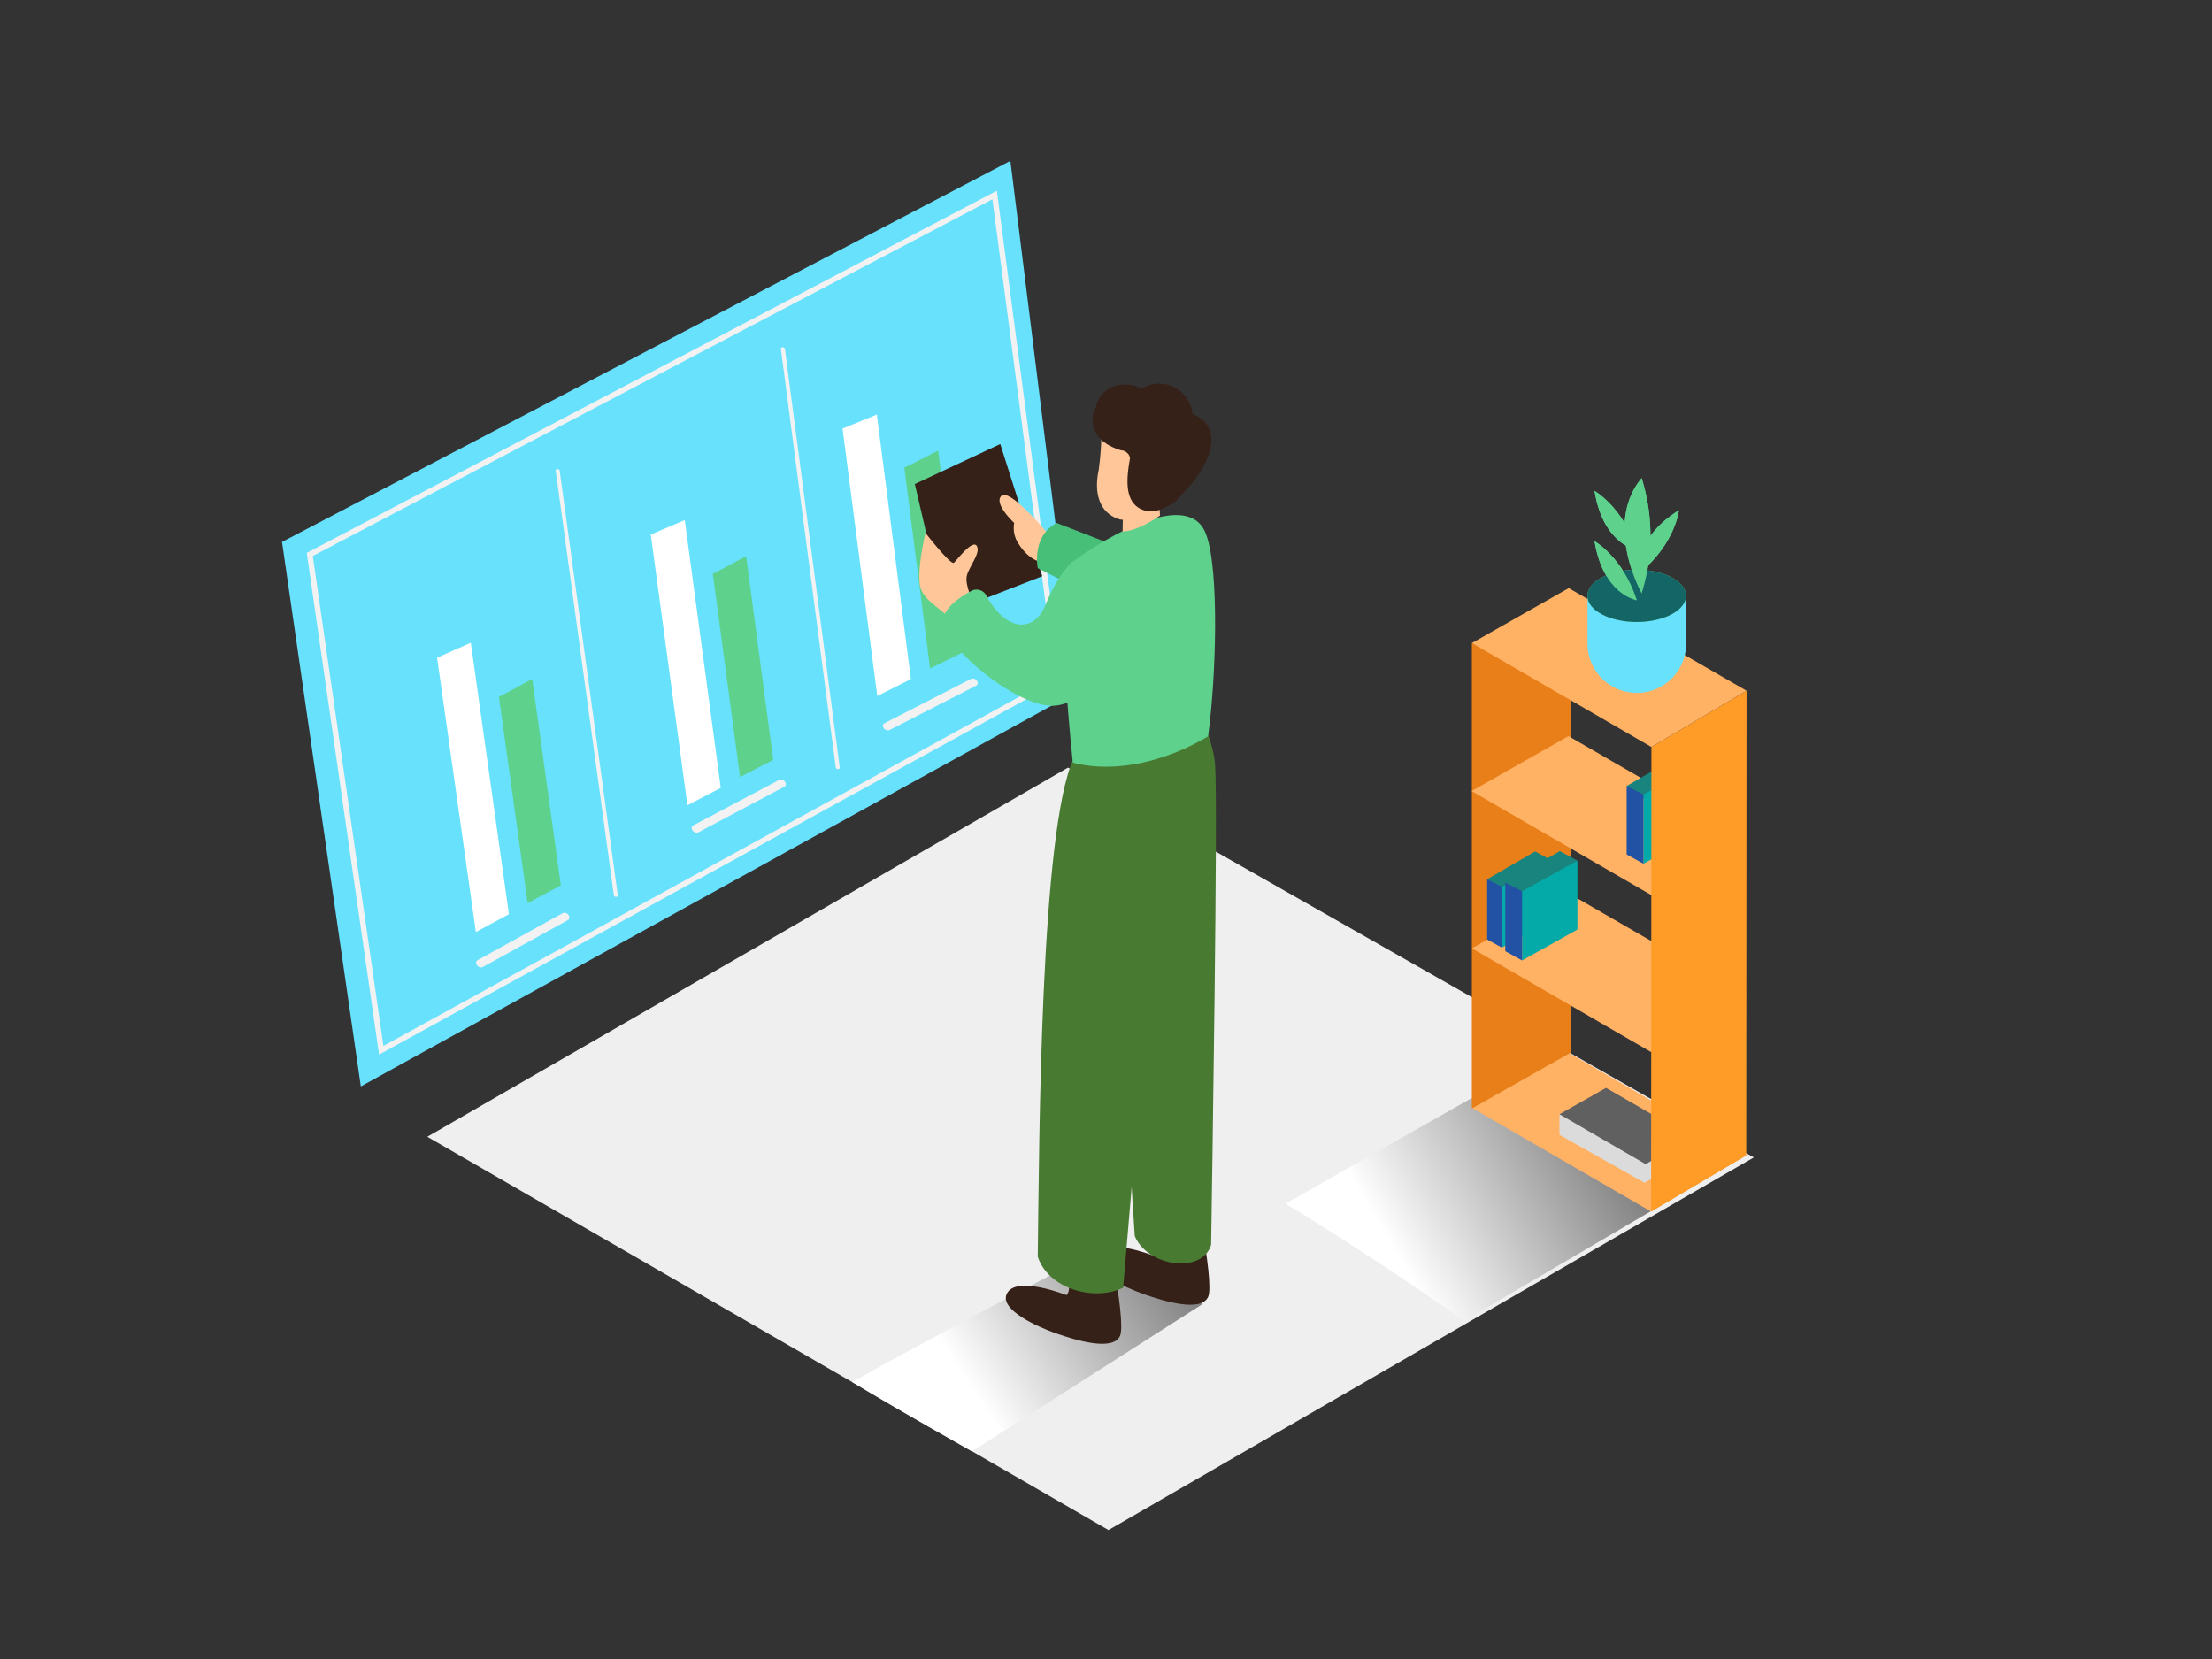 <svg xmlns="http://www.w3.org/2000/svg" xmlns:xlink="http://www.w3.org/1999/xlink" viewBox="0 0 400 300"><rect x="0" y="0" width="400" height="300" fill="#333333" stroke="none"/><defs><linearGradient id="linear-gradient" x1="211.41" y1="226.03" x2="174.95" y2="249.98" gradientUnits="userSpaceOnUse"><stop offset="0" stop-color="gray"/><stop offset="1" stop-color="#fff"/></linearGradient><linearGradient id="linear-gradient-2" x1="289.92" y1="203.86" x2="252.2" y2="226.39" xlink:href="#linear-gradient"/></defs><title>a</title><g style="isolation:isolate"><g id="Layer_2" data-name="Layer 2"><polygon points="77.27 205.56 200.45 276.68 317.15 209.3 193.13 138.81 77.27 205.56" fill="#efefef"/><path d="M198.57,225.83c-7.89,4.6-32.32,17.16-44.46,24.09,9.19,5.58,20.6,11.92,21.64,12.53l41.78-26.68C215.4,234.65,208.4,230.69,198.57,225.83Z" fill="url(#linear-gradient)" style="mix-blend-mode:multiply"/><path d="M280.4,190.36c-14.73,8.59-25.26,14.36-47.92,27.3,17.15,10.42,30.44,20,32.37,21.14l50.92-29.89C311.82,206.83,298.74,199.43,280.4,190.36Z" fill="url(#linear-gradient-2)" style="mix-blend-mode:multiply"/><polygon points="51 98 182.71 29.09 194.65 125.13 65.25 196.46 51 98" fill="#68e1fd"/><polygon points="86.05 168.54 79.04 118.93 85.14 116.23 92.03 165.32 86.05 168.54" fill="#fff"/><path d="M96.24,122.78l5.18,37.33-6,3.2L90.22,126C92.3,125,94.26,123.81,96.24,122.78Z" fill="#5ed18d"/><polygon points="124.31 145.61 117.68 96.66 123.83 94.05 130.34 142.48 124.31 145.61" fill="#fff"/><path d="M134.93,100.58l4.89,36.83-6,3.11-4.92-36.77C131,102.73,132.93,101.59,134.93,100.58Z" fill="#5ed18d"/><polygon points="158.64 125.86 152.36 77.5 158.56 74.97 164.72 122.81 158.64 125.86" fill="#fff"/><path d="M169.65,81.5l4.63,36.38-6.09,3-4.66-36.33C165.64,83.59,167.63,82.48,169.65,81.5Z" fill="#5ed18d"/><path d="M87.32,174.86q7.67-4.25,15.35-8.47c.79-.43-.14-1.68-.93-1.25q-7.69,4.22-15.36,8.47c-.79.44.15,1.69.94,1.25Z" fill="#f2f2f2"/><path d="M126.31,150.5q7.74-4.12,15.5-8.22c.8-.42-.13-1.66-.93-1.24q-7.76,4.09-15.5,8.21c-.8.43.13,1.67.93,1.24Z" fill="#f2f2f2"/><path d="M160.88,132q7.8-4,15.62-8c.81-.41-.12-1.64-.92-1.23q-7.82,4-15.62,8c-.8.41.12,1.65.92,1.23Z" fill="#f2f2f2"/><path d="M100.49,85.12,111,161.86c.06.44.77.44.71,0L101.21,85.14C101.15,84.71,100.43,84.68,100.49,85.12Z" fill="#f2f2f2"/><path d="M141.21,63.1l9.92,75.66c.06.43.77.44.72,0l-9.91-75.65C141.88,62.71,141.16,62.67,141.21,63.1Z" fill="#f2f2f2"/><polygon points="56.02 100.26 179.86 35.26 191.36 122.71 68.94 189.92 56.02 100.26" fill="none" stroke="#f2f2f2" stroke-miterlimit="10"/><polygon points="315.78 208.92 283.63 190.36 266.11 200.3 298.57 219.09 315.78 208.92" fill="#ffb164"/><polyline points="282 201.49 282 205.21 297.4 213.89 305.87 208.89 305.87 205.63" fill="#dbdbdb"/><polygon points="305.87 205.63 290.42 196.72 282 201.49 297.6 210.52 305.87 205.63" fill="#606060"/><polygon points="284.02 125.06 266.16 116.29 266.16 200.45 284.02 190.36 284.02 125.06" fill="#e87f18"/><polygon points="315.78 151.67 283.63 133.11 266.11 143.05 298.57 161.84 315.78 151.67" fill="#ffb164"/><polygon points="294.15 142.13 304.02 136.42 307.2 138.15 297.33 144.48 294.15 142.13" fill="#19847e"/><polygon points="297.19 143.68 297.19 156.19 307.2 150.61 307.2 138.15 297.19 143.68" fill="#04aaa8"/><polyline points="297.19 143.68 294.15 142.13 294.15 154.51 297.19 156.19" fill="#2252a4"/><polygon points="315.83 124.91 283.68 106.35 266.16 116.29 298.63 135.08 315.83 124.91" fill="#ffb164"/><polygon points="315.83 180.11 283.68 161.55 266.16 171.49 298.63 190.28 315.83 180.11" fill="#ffb164"/><polygon points="298.63 135.08 315.83 124.91 315.78 208.92 298.57 219.09 298.63 135.08" fill="#ff9c28"/><polygon points="268.92 159 277.6 153.97 280.4 155.49 271.71 161.06 268.92 159" fill="#19847e"/><polygon points="271.59 160.36 271.59 171.36 280.4 166.45 280.4 155.49 271.59 160.36" fill="#04aaa8"/><polyline points="271.59 160.36 268.92 159 268.92 169.89 271.59 171.36" fill="#2252a4"/><polygon points="272.2 159.62 282.06 153.91 285.25 155.63 275.37 161.96 272.2 159.62" fill="#19847e"/><polygon points="275.24 161.17 275.24 173.68 285.25 168.09 285.25 155.63 275.24 161.17" fill="#04aaa8"/><polyline points="275.24 161.17 272.2 159.62 272.2 172 275.24 173.68" fill="#2252a4"/><path d="M208.43,216.26s1.81,9.88.36,10.88c0,0-9.33-3.72-10.83-.15-1.18,2.82,5.5,5.86,9,7.08s10.18,3.26,11.5.47-3.29-23.7-3.29-23.7" fill="#352118"/><path d="M205.2,223.51c-1.32-21.11-5.35-76.86-.31-90.38,6.35-17.05,14.26-2.49,14.84,5.2.54,7.09-.57,76.78-.72,86.77C217.41,230.45,207.51,229.08,205.2,223.51Z" fill="#487a31"/><polygon points="170.9 111.04 165.43 87.53 180.88 80.3 188.47 104.2 170.9 111.04" fill="#352118"/><path d="M189.16,96.11s-6.56-7.83-8.06-6.45,2.3,4.91,2.3,4.91a5.12,5.12,0,0,0,.88,3.9c1.38,2.18,3.39,3.3,4.19,3.05s3.84,2.08,3.84,2.08l4.07-3.73Z" fill="#ffc799"/><path d="M187.66,102.74s-1.19-5.69,3.4-8.18l10.54,4.09-7,7.6Z" fill="#47bf78"/><path d="M176.07,109.08s-1.67-3.3-1.23-5,2.57-4.13,1.79-5.36-3.57,2.54-4.13,3.05-5.15-5.4-5.15-5.4-1.52,6.3-1,9.46,4.8,4.36,6.36,7.39" fill="#ffc799"/><path d="M192.49,223.32s1.81,9.88.36,10.88c0,0-9.33-3.72-10.83-.15-1.18,2.82,5.5,5.86,9,7.08s10.18,3.26,11.5.47-3.29-23.7-3.29-23.7" fill="#352118"/><path d="M187.66,227.26c.27-21.15.45-77,6.49-90.14,7.62-16.52,15.67.24,15.67,8,0,7.11-5.82,77.8-6.72,87.75C197.74,235.42,189.55,233,187.66,227.26Z" fill="#487a31"/><path d="M194,137.92c-.89-8.51-3.24-34,.09-36.41,6.08-4.5,20.92-13.23,24-4.91,2.42,6.45,1.83,25.88.37,36.56C211.32,137.41,202.11,140,194,137.92Z" fill="#5ed18d"/><path d="M203,89.46c.16.24,0,6.65,0,6.65s2.33.17,6.76-2.88l-.36-6.77Z" fill="#ffc799"/><path d="M199.18,76.82a55.26,55.26,0,0,1-.52,8.29c-.82,3.84,0,7.61,3.72,8.78,3.37,1.06,9.86-7.08,8.68-10.54S205.5,72,199.18,76.82Z" fill="#ffc799"/><path d="M215.63,74.84a6.06,6.06,0,0,0-9.21-4.57,6.35,6.35,0,0,0-4.72-.5,5,5,0,0,0-3.44,3.42,3.19,3.19,0,0,0-.06.42,4.33,4.33,0,0,0-.61,2.88,5.16,5.16,0,0,0,2.3,3.62,4.62,4.62,0,0,0,.79.49,11,11,0,0,0,1.8.76,2.5,2.5,0,0,0,.58.11,1.9,1.9,0,0,1,1.09.81,3.57,3.57,0,0,1,.19.55c-.48,2.82-1.11,6.92,1.22,8.76,1.81,1.43,4.19.91,6.05-.31l.26-.12A4.38,4.38,0,0,0,213.19,90c.14-.15.27-.3.39-.46l.06-.09C218.13,85.15,222.19,77.55,215.63,74.84Z" fill="#352118"/><path d="M194,101.51s-2.58,2.07-4.93,7.85c-2.17,5.33-7.31,4.65-10.7-1.65a2,2,0,0,0-2.69-.87c-2,1.07-5,3-5.17,5.48-.25,3.7,11.14,14,18.61,15.22S202.3,117,202.3,117" fill="#5ed18d"/><path d="M295.15,110.91a13.62,13.62,0,0,1-8.08-3.11v8.58A8.91,8.91,0,0,0,296,125.3h0a8.91,8.91,0,0,0,8.91-8.91v-8.73C301.84,108.9,298.39,111.19,295.15,110.91Z" fill="#68e1fd"/><ellipse cx="295.97" cy="107.75" rx="8.91" ry="4.72" fill="#5ed18d"/><path d="M296,108.55s-6.06-.89-7.66-10.69C288.31,97.86,293.47,100.71,296,108.55Z" fill="#5ed18d"/><path d="M296.86,107.3s-6.95-12.47,0-20.84A34.94,34.94,0,0,1,296.86,107.3Z" fill="#5ed18d"/><path d="M296,99.46s-6.06-.89-7.66-10.69C288.31,88.77,293.47,91.62,296,99.46Z" fill="#5ed18d"/><path d="M296.7,103.46s-1.52-5.93,6.9-11.19C303.61,92.26,303,98.13,296.7,103.46Z" fill="#5ed18d"/><ellipse cx="295.97" cy="107.75" rx="8.91" ry="4.72" fill="#146666"/><path d="M296,108.55s-6.06-.89-7.66-10.69C288.31,97.86,293.47,100.71,296,108.55Z" fill="#5ed18d"/><path d="M296.86,107.3s-6.95-12.47,0-20.84A34.94,34.94,0,0,1,296.86,107.3Z" fill="#5ed18d"/><path d="M296,99.46s-6.06-.89-7.66-10.69C288.31,88.77,293.47,91.62,296,99.46Z" fill="#5ed18d"/><path d="M296.7,103.46s-1.52-5.93,6.9-11.19C303.61,92.26,303,98.13,296.7,103.46Z" fill="#5ed18d"/></g></g></svg>